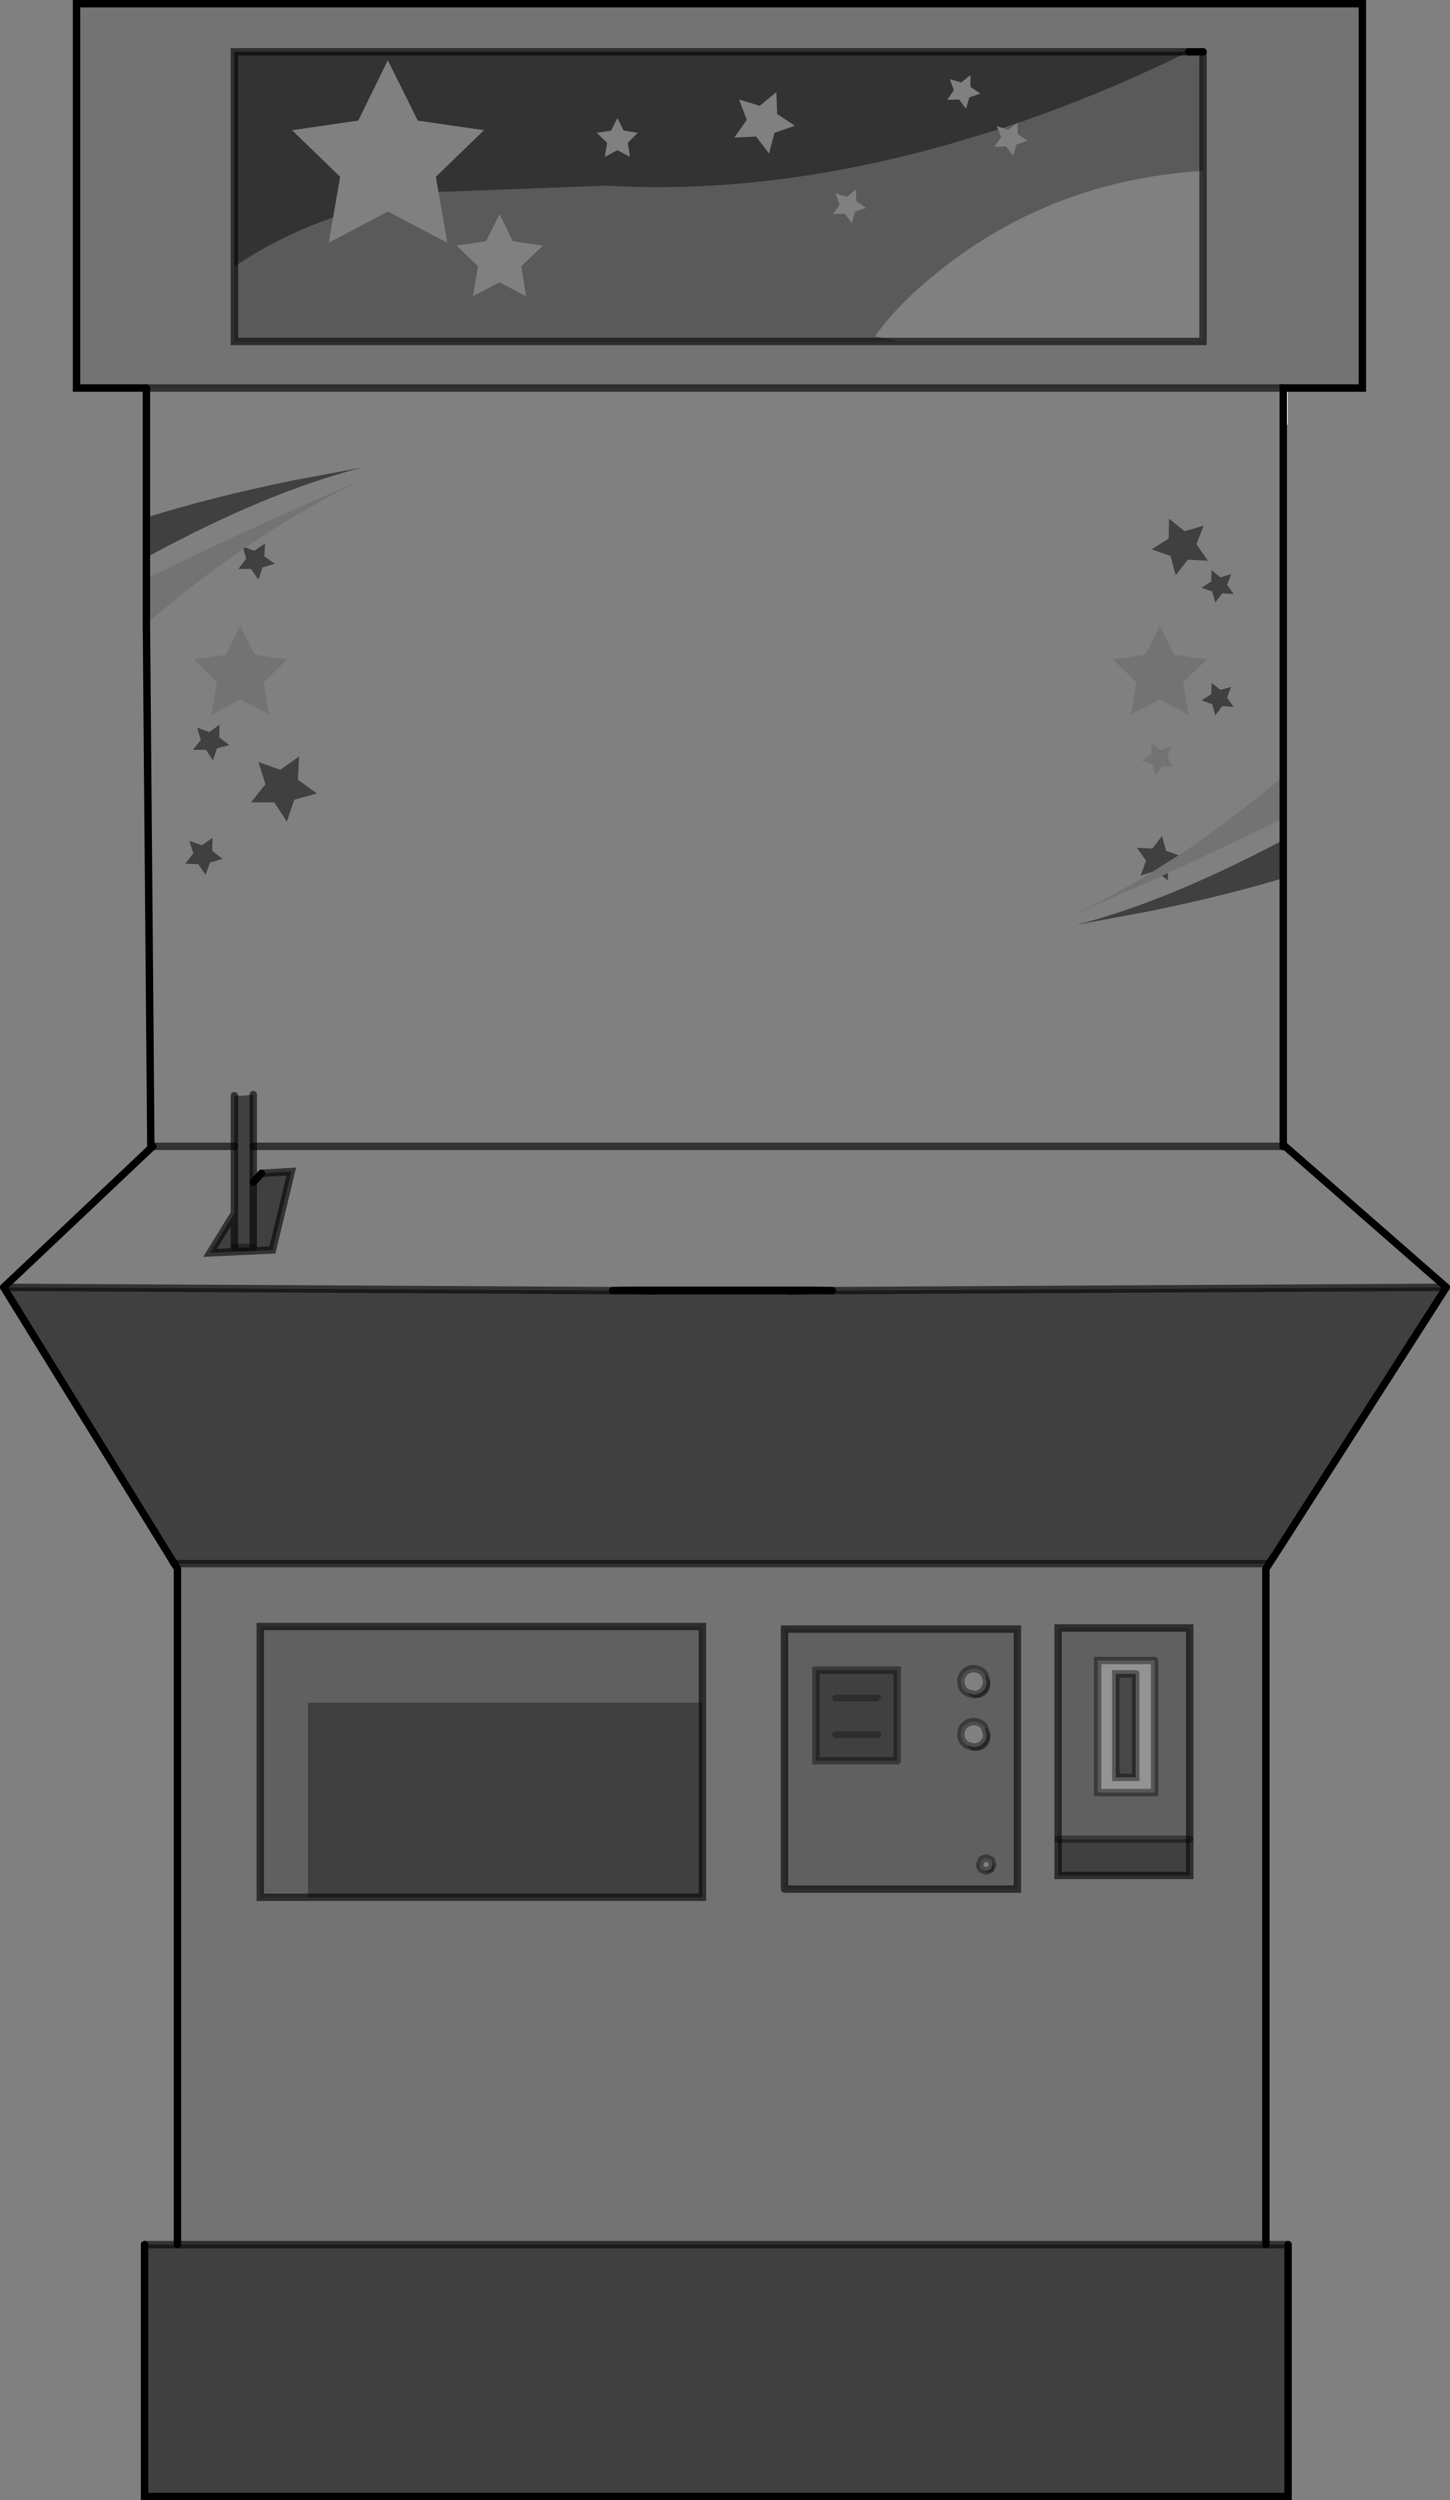 <?xml version="1.0" encoding="UTF-8" standalone="no"?>
<svg xmlns:xlink="http://www.w3.org/1999/xlink" height="337.95px" width="196.1px" xmlns="http://www.w3.org/2000/svg">
  <rect width="100%" height="100%" fill="#808080" stroke="none"/>
  <g transform="matrix(1.0, 0.0, 0.0, 1.0, 98.05, 160.45)">
    <path d="M-12.55 13.95 L-9.5 14.05 -15.2 14.0 -12.55 13.95 M8.75 14.05 L11.8 13.95 14.5 14.0 8.75 14.05" fill="#000000" fill-opacity="0.149" fill-rule="evenodd" stroke="none"/>
    <path d="M76.1 -108.0 L76.1 -103.05 75.5 -103.05 75.5 -108.0 76.1 -108.0" fill="#ffffff" fill-rule="evenodd" stroke="none"/>
    <path d="M75.5 -103.05 L75.5 -55.5 Q68.4 -49.5 61.35 -44.85 L59.65 -45.45 59.1 -47.45 57.8 -45.75 55.7 -45.85 56.95 -44.1 56.2 -42.1 57.8 -42.6 Q52.25 -39.2 46.75 -36.65 L59.1 -42.05 59.9 -41.45 59.9 -42.45 Q68.15 -46.2 75.5 -49.85 L75.5 -46.9 Q59.7 -38.55 47.55 -35.45 L57.0 -37.2 Q67.35 -39.3 75.5 -41.75 L75.5 -5.5 75.75 -5.5 80.5 -1.35 97.55 13.55 14.5 14.0 11.8 13.95 -12.55 13.95 -15.2 14.0 -97.55 13.55 -77.4 -5.5 -77.65 -5.5 -78.25 -76.15 Q-71.7 -81.75 -65.15 -86.25 L-64.75 -84.95 -65.8 -83.55 -64.1 -83.55 -63.1 -82.1 -62.55 -83.75 -60.9 -84.25 -62.3 -85.25 -62.2 -87.0 -63.65 -86.0 -64.85 -86.45 Q-56.85 -91.9 -48.9 -95.65 L-56.8 -92.25 Q-69.3 -86.7 -78.25 -82.2 L-78.25 -85.1 Q-62.15 -93.9 -49.1 -97.25 L-58.5 -95.5 Q-69.65 -93.2 -78.25 -90.5 L-78.25 -108.0 75.5 -108.0 75.5 -103.05 M-74.45 50.9 L-74.5 50.9 -75.0 50.05 -74.45 50.9 M39.55 -143.8 L39.6 -142.3 40.9 -141.45 39.4 -140.9 39.0 -139.4 38.0 -140.65 36.4 -140.6 37.35 -141.9 36.95 -142.95 36.75 -143.4 37.55 -143.15 38.3 -142.9 39.4 -143.75 39.55 -143.9 39.55 -143.8 M-38.75 -134.5 L-37.55 -127.65 -45.6 -131.85 -53.6 -127.65 -53.0 -131.05 -52.05 -136.55 -58.55 -142.85 -49.6 -144.15 -45.6 -152.3 -41.55 -144.15 -32.6 -142.85 -39.1 -136.55 -38.75 -134.5 M23.55 -114.3 L20.3 -115.0 Q23.85 -120.1 31.15 -125.5 45.8 -136.2 64.65 -137.35 L64.65 -114.3 23.55 -114.3 M33.2 -150.3 L33.2 -148.7 34.55 -147.8 33.05 -147.3 32.6 -145.75 31.65 -147.0 30.05 -146.95 30.95 -148.25 30.4 -149.75 31.95 -149.3 33.2 -150.3 M7.05 -145.05 L9.45 -143.45 6.7 -142.5 5.95 -139.7 4.2 -142.0 1.25 -141.85 2.95 -144.25 1.9 -147.0 4.7 -146.15 6.95 -148.0 7.05 -145.05 M17.7 -134.85 L17.75 -133.25 19.1 -132.35 17.6 -131.85 17.15 -130.3 16.2 -131.55 14.6 -131.5 15.5 -132.8 14.95 -134.3 16.5 -133.85 17.7 -134.85 M68.45 -82.85 L67.0 -82.4 65.8 -83.4 65.75 -81.85 64.45 -81.0 65.9 -80.5 66.3 -79.0 67.25 -80.25 68.8 -80.15 67.9 -81.4 68.45 -82.85 M64.75 -89.4 L62.15 -88.65 60.05 -90.35 60.0 -87.65 57.7 -86.2 60.25 -85.3 60.95 -82.7 62.6 -84.8 65.3 -84.65 63.75 -86.9 64.75 -89.4 M59.8 -58.05 L60.35 -59.5 58.9 -59.05 57.7 -60.05 57.65 -58.5 56.35 -57.65 57.8 -57.15 58.2 -55.65 59.1 -56.85 60.65 -56.8 59.8 -58.05 M52.5 -71.3 L55.65 -68.2 54.9 -63.85 58.8 -65.9 62.7 -63.85 61.95 -68.2 65.15 -71.3 60.75 -71.95 58.8 -75.9 56.85 -71.95 52.5 -71.3 M65.75 -66.6 L64.45 -65.8 65.9 -65.25 66.3 -63.75 67.25 -65.0 68.8 -64.9 67.9 -66.15 68.45 -67.6 67.0 -67.2 65.8 -68.15 65.75 -66.6 M-13.7 -142.8 L-11.8 -142.5 -13.15 -141.15 -12.85 -139.25 -14.55 -140.15 -16.25 -139.25 -15.95 -141.15 -17.35 -142.5 -15.4 -142.8 -14.55 -144.5 -13.7 -142.8 M-30.5 -131.5 L-28.7 -127.85 -24.65 -127.25 -27.55 -124.45 -26.9 -120.4 -30.5 -122.3 -34.1 -120.4 -33.4 -124.45 -36.3 -127.25 -32.3 -127.85 -30.5 -131.5 M-68.7 -68.2 L-69.45 -63.85 -65.55 -65.9 -61.65 -63.85 -62.4 -68.2 -59.25 -71.3 -63.6 -71.95 -65.55 -75.9 -67.5 -71.95 -71.85 -71.3 -68.7 -68.2 M-69.3 -47.2 L-70.75 -46.2 -72.45 -46.8 -71.9 -45.1 -73.0 -43.7 -71.25 -43.65 -70.25 -42.2 -69.65 -43.85 -67.95 -44.35 -69.35 -45.45 -69.3 -47.2 M-62.15 -54.45 L-64.1 -52.0 -60.95 -52.0 -59.25 -49.4 -58.25 -52.35 -55.2 -53.2 -57.75 -55.05 -57.6 -58.2 -60.15 -56.4 -63.1 -57.45 -62.15 -54.45 M-70.9 -60.45 L-71.95 -59.1 -70.2 -59.1 -69.25 -57.65 -68.7 -59.3 -67.05 -59.75 -68.4 -60.8 -68.35 -62.5 -69.75 -61.5 -71.4 -62.1 -70.9 -60.45 M-62.7 -1.85 L-63.15 -1.35 -63.8 -0.65 -63.8 -5.5 -63.8 -12.5 -65.05 -12.35 -65.35 -12.35 -65.45 -12.35 -65.6 -12.35 -66.35 -12.35 -66.35 -5.5 -66.35 3.55 -69.65 8.9 -61.2 8.5 -58.65 -2.1 -62.7 -1.85 M-77.4 -5.5 L-66.35 -5.5 -77.4 -5.5 M32.75 68.35 L32.4 68.1 Q31.9 67.55 31.9 66.85 31.9 66.15 32.4 65.6 32.95 65.1 33.65 65.1 34.35 65.1 34.9 65.6 L35.15 65.95 35.4 66.85 Q35.4 67.55 34.9 68.1 34.35 68.6 33.65 68.6 L32.75 68.35 M32.7 75.45 L32.4 75.2 Q31.9 74.7 31.9 74.0 31.9 73.25 32.4 72.75 32.95 72.25 33.65 72.25 34.35 72.25 34.9 72.75 L35.1 73.0 35.4 74.0 Q35.4 74.7 34.9 75.2 34.35 75.7 33.65 75.7 L32.7 75.45 M34.85 92.3 L34.7 92.2 Q34.45 91.95 34.45 91.6 L34.7 90.95 Q35.0 90.7 35.35 90.7 L35.95 90.95 36.05 91.1 36.2 91.6 35.95 92.2 35.35 92.45 34.85 92.3 M-63.8 -5.5 L75.5 -5.5 -63.8 -5.5" fill="#ffffff" fill-opacity="0.0" fill-rule="evenodd" stroke="none"/>
    <path d="M-56.4 96.0 L-62.85 96.0 -62.85 59.4 -3.05 59.4 -3.05 69.7 -56.4 69.7 -56.4 96.0 M35.15 65.95 L34.9 65.6 Q34.35 65.1 33.65 65.1 32.95 65.1 32.4 65.6 31.9 66.15 31.9 66.85 31.9 67.55 32.4 68.1 L32.75 68.35 32.9 68.55 Q33.4 69.05 34.1 69.05 34.85 69.05 35.35 68.55 35.85 68.05 35.85 67.3 35.85 66.6 35.35 66.1 L35.15 65.95 M35.1 73.0 L34.9 72.75 Q34.35 72.25 33.65 72.25 32.95 72.25 32.4 72.75 31.9 73.25 31.9 74.0 31.9 74.7 32.4 75.2 L32.7 75.45 32.9 75.7 Q33.4 76.2 34.1 76.2 34.85 76.2 35.35 75.7 35.85 75.15 35.85 74.45 35.85 73.75 35.35 73.2 L35.1 73.0 M36.05 91.1 L35.95 90.95 35.35 90.7 Q35.0 90.7 34.7 90.95 L34.45 91.6 Q34.45 91.95 34.7 92.2 L34.85 92.3 34.95 92.45 35.6 92.7 36.2 92.45 36.45 91.85 36.2 91.2 36.05 91.1 M23.3 77.55 L23.3 65.3 12.3 65.3 12.3 77.55 23.3 77.55 M8.05 94.9 L8.05 59.75 39.55 59.75 39.55 94.9 8.05 94.9 M58.1 64.0 L50.4 64.0 50.4 81.85 58.1 81.85 58.1 64.0 M45.05 88.15 L45.05 59.6 62.85 59.6 62.85 88.15 45.05 88.15" fill="#000000" fill-opacity="0.247" fill-rule="evenodd" stroke="none"/>
    <path d="M-78.25 -108.0 L-87.7 -108.0 -87.7 -159.95 86.2 -159.95 86.2 -108.0 76.1 -108.0 75.5 -108.0 -78.25 -108.0 M75.5 -55.5 L75.5 -49.85 Q68.15 -46.2 59.9 -42.45 L59.1 -42.05 46.75 -36.65 Q52.25 -39.2 57.8 -42.6 L61.35 -44.85 Q68.4 -49.5 75.5 -55.5 M74.45 49.6 L73.15 51.6 73.15 142.95 -74.05 142.95 -74.05 51.6 -74.45 50.9 73.55 50.9 74.45 49.6 M-78.25 -76.15 L-78.25 -82.2 Q-69.3 -86.7 -56.8 -92.25 L-48.9 -95.65 Q-56.85 -91.9 -64.85 -86.45 L-65.15 -86.25 Q-71.7 -81.75 -78.25 -76.15 M64.65 -153.45 L62.7 -153.45 -66.35 -153.45 -66.35 -124.4 -66.35 -114.3 23.55 -114.3 64.65 -114.3 64.65 -137.35 64.65 -153.45 M52.5 -71.3 L56.85 -71.95 58.8 -75.9 60.75 -71.95 65.15 -71.3 61.95 -68.2 62.7 -63.85 58.8 -65.9 54.9 -63.85 55.65 -68.2 52.5 -71.3 M59.8 -58.05 L60.65 -56.8 59.1 -56.85 58.2 -55.65 57.8 -57.15 56.35 -57.65 57.65 -58.5 57.7 -60.05 58.9 -59.05 60.35 -59.5 59.8 -58.05 M-68.7 -68.2 L-71.85 -71.3 -67.5 -71.95 -65.55 -75.9 -63.6 -71.95 -59.25 -71.3 -62.4 -68.2 -61.65 -63.85 -65.55 -65.9 -69.45 -63.85 -68.7 -68.2 M-3.05 69.7 L-3.05 59.4 -62.85 59.4 -62.85 96.0 -56.4 96.0 -3.05 96.0 -3.05 69.7 M8.05 94.9 L39.55 94.9 39.55 59.75 8.05 59.75 8.05 94.9 M45.05 88.15 L45.05 93.05 62.85 93.05 62.85 88.15 62.85 59.6 45.05 59.6 45.05 88.15" fill="#000000" fill-opacity="0.098" fill-rule="evenodd" stroke="none"/>
    <path d="M55.55 65.8 L55.55 79.8 52.85 79.8 52.85 65.8 55.55 65.8" fill="#000000" fill-opacity="0.447" fill-rule="evenodd" stroke="none"/>
    <path d="M20.65 69.55 L15.0 69.55 Q14.5 69.55 14.5 69.1 14.5 68.6 15.0 68.6 L20.65 68.6 Q21.15 68.6 21.15 69.1 L20.65 69.55 M21.15 74.0 Q21.15 74.5 20.65 74.5 L15.0 74.5 Q14.5 74.5 14.5 74.0 14.5 73.55 15.0 73.55 L20.65 73.55 Q21.15 73.55 21.15 74.0" fill="#000000" fill-opacity="0.647" fill-rule="evenodd" stroke="none"/>
    <path d="M58.1 64.0 L58.1 81.85 50.4 81.85 50.4 64.0 58.1 64.0 M55.55 65.8 L52.85 65.8 52.85 79.8 55.55 79.8 55.55 65.8" fill="#ffffff" fill-opacity="0.149" fill-rule="evenodd" stroke="none"/>
    <path d="M75.5 -46.9 L75.5 -41.75 Q67.35 -39.3 57.0 -37.2 L47.55 -35.45 Q59.7 -38.55 75.5 -46.9 M97.55 13.55 L74.45 49.6 73.55 50.9 -74.45 50.9 -75.0 50.05 -97.55 13.55 -15.2 14.0 -9.5 14.05 8.75 14.05 14.5 14.0 97.55 13.55 M73.15 142.95 L76.15 142.95 76.15 177.0 -78.5 177.0 -78.5 142.95 -74.05 142.95 73.15 142.95 M-78.25 -85.1 L-78.25 -90.5 Q-69.65 -93.2 -58.5 -95.5 L-49.1 -97.25 Q-62.15 -93.9 -78.25 -85.1 M64.75 -89.4 L63.75 -86.9 65.3 -84.65 62.6 -84.8 60.95 -82.7 60.25 -85.3 57.7 -86.2 60.0 -87.65 60.05 -90.35 62.15 -88.65 64.75 -89.4 M68.45 -82.85 L67.9 -81.4 68.8 -80.15 67.25 -80.25 66.3 -79.0 65.9 -80.5 64.45 -81.0 65.75 -81.85 65.8 -83.4 67.0 -82.4 68.45 -82.85 M65.75 -66.6 L65.8 -68.15 67.0 -67.2 68.45 -67.6 67.9 -66.15 68.8 -64.9 67.25 -65.0 66.3 -63.75 65.9 -65.25 64.45 -65.8 65.75 -66.6 M57.8 -42.6 L56.2 -42.1 56.95 -44.1 55.7 -45.85 57.8 -45.75 59.1 -47.45 59.65 -45.45 61.35 -44.85 57.8 -42.6 M59.9 -42.45 L59.9 -41.45 59.1 -42.05 59.9 -42.45 M-64.85 -86.45 L-63.65 -86.0 -62.2 -87.0 -62.3 -85.25 -60.9 -84.25 -62.55 -83.75 -63.1 -82.1 -64.1 -83.55 -65.8 -83.55 -64.75 -84.95 -65.15 -86.25 -64.85 -86.45 M-70.9 -60.45 L-71.4 -62.1 -69.75 -61.5 -68.35 -62.5 -68.4 -60.8 -67.05 -59.75 -68.7 -59.3 -69.25 -57.65 -70.2 -59.1 -71.95 -59.1 -70.9 -60.45 M-62.15 -54.45 L-63.1 -57.45 -60.15 -56.4 -57.6 -58.2 -57.75 -55.05 -55.2 -53.2 -58.25 -52.35 -59.25 -49.4 -60.95 -52.0 -64.1 -52.0 -62.15 -54.45 M-69.3 -47.2 L-69.35 -45.45 -67.95 -44.35 -69.65 -43.85 -70.25 -42.2 -71.25 -43.65 -73.0 -43.7 -71.9 -45.1 -72.45 -46.8 -70.75 -46.2 -69.3 -47.2 M-63.8 -0.65 L-63.15 -1.35 -62.7 -1.85 -58.65 -2.1 -61.2 8.5 -69.65 8.9 -66.35 3.55 -66.35 -5.5 -66.35 -12.35 -65.6 -12.35 -65.45 -12.35 -65.35 -12.35 -65.05 -12.35 -63.8 -12.5 -63.8 -5.5 -63.8 -0.65 -63.8 8.15 -63.8 -0.65 M-66.35 8.15 L-66.35 3.55 -66.35 8.15 -63.8 8.15 -66.35 8.15 M-56.4 96.0 L-56.4 69.7 -3.05 69.7 -3.05 96.0 -56.4 96.0 M21.15 74.0 Q21.15 73.55 20.65 73.55 L15.0 73.55 Q14.5 73.55 14.5 74.0 14.5 74.5 15.0 74.5 L20.65 74.5 Q21.15 74.5 21.15 74.0 M20.65 69.55 L21.15 69.1 Q21.15 68.6 20.65 68.6 L15.0 68.6 Q14.5 68.6 14.5 69.1 14.5 69.55 15.0 69.55 L20.65 69.55 M35.15 65.95 L35.35 66.1 Q35.85 66.6 35.85 67.3 35.85 68.05 35.35 68.55 34.85 69.05 34.1 69.05 33.4 69.05 32.9 68.55 L32.75 68.35 33.65 68.6 Q34.35 68.6 34.9 68.1 35.4 67.55 35.4 66.85 L35.15 65.95 M35.1 73.0 L35.35 73.2 Q35.85 73.75 35.85 74.45 35.85 75.15 35.35 75.7 34.85 76.2 34.1 76.2 33.4 76.2 32.9 75.7 L32.7 75.45 33.65 75.7 Q34.35 75.7 34.9 75.2 35.4 74.7 35.4 74.0 L35.1 73.0 M36.05 91.1 L36.2 91.2 36.45 91.85 36.2 92.45 35.6 92.7 34.95 92.45 34.85 92.3 35.35 92.45 35.95 92.2 36.2 91.6 36.05 91.1 M23.3 77.55 L12.3 77.55 12.3 65.3 23.3 65.3 23.3 77.55 M62.85 88.15 L62.85 93.05 45.05 93.05 45.05 88.15 62.85 88.15" fill="#000000" fill-opacity="0.498" fill-rule="evenodd" stroke="none"/>
    <path d="M62.7 -153.45 L64.65 -153.45 64.65 -137.35 Q45.8 -136.2 31.15 -125.5 23.85 -120.1 20.3 -115.0 L23.55 -114.3 -66.35 -114.3 -66.35 -124.4 Q-60.45 -128.45 -53.0 -131.05 L-53.6 -127.65 -45.6 -131.85 -37.55 -127.65 -38.75 -134.5 -15.95 -135.35 Q5.75 -134.05 30.15 -140.9 L36.95 -142.95 37.35 -141.9 36.4 -140.6 38.0 -140.65 39.0 -139.4 39.4 -140.9 40.9 -141.45 39.6 -142.3 39.55 -143.8 Q51.3 -147.85 62.7 -153.45 M37.55 -143.15 L39.4 -143.75 38.3 -142.9 37.55 -143.15 M17.7 -134.85 L16.5 -133.85 14.95 -134.3 15.5 -132.8 14.6 -131.5 16.2 -131.55 17.15 -130.3 17.6 -131.85 19.1 -132.35 17.75 -133.25 17.7 -134.85 M-30.5 -131.5 L-32.3 -127.85 -36.3 -127.25 -33.4 -124.45 -34.1 -120.4 -30.5 -122.3 -26.9 -120.4 -27.55 -124.45 -24.65 -127.25 -28.7 -127.85 -30.5 -131.5" fill="#000000" fill-opacity="0.298" fill-rule="evenodd" stroke="none"/>
    <path d="M62.7 -153.45 Q51.3 -147.85 39.55 -143.8 L39.55 -143.9 39.4 -143.75 37.55 -143.15 36.75 -143.4 36.95 -142.95 30.15 -140.9 Q5.75 -134.05 -15.95 -135.35 L-38.75 -134.5 -39.1 -136.55 -32.6 -142.85 -41.55 -144.15 -45.6 -152.3 -49.6 -144.15 -58.55 -142.85 -52.05 -136.55 -53.0 -131.05 Q-60.45 -128.45 -66.35 -124.4 L-66.35 -153.45 62.7 -153.45 M33.2 -150.3 L31.95 -149.3 30.4 -149.75 30.95 -148.25 30.05 -146.95 31.65 -147.0 32.6 -145.75 33.05 -147.3 34.55 -147.8 33.2 -148.7 33.2 -150.3 M7.05 -145.05 L6.95 -148.0 4.7 -146.15 1.9 -147.0 2.95 -144.25 1.25 -141.85 4.2 -142.0 5.95 -139.7 6.7 -142.5 9.45 -143.45 7.05 -145.05 M-13.7 -142.8 L-14.55 -144.5 -15.4 -142.8 -17.35 -142.5 -15.95 -141.15 -16.25 -139.25 -14.55 -140.15 -12.85 -139.25 -13.15 -141.15 -11.8 -142.5 -13.7 -142.8" fill="#000000" fill-opacity="0.6" fill-rule="evenodd" stroke="none"/>
    <path d="M-78.25 -108.0 L-87.7 -108.0 -87.7 -159.95 86.2 -159.95 86.2 -108.0 76.1 -108.0 75.5 -108.0 75.5 -103.05 75.5 -55.5 75.5 -49.85 75.5 -46.9 75.5 -41.75 75.5 -5.5 M76.15 142.95 L76.15 177.0 -78.5 177.0 -78.5 142.95 M-77.4 -5.5 L-77.65 -5.5 -78.25 -76.15 -78.25 -82.2 -78.25 -85.1 -78.25 -90.5 -78.25 -108.0 M64.65 -153.45 L62.7 -153.45 M-63.8 -0.65 L-63.15 -1.35 -62.7 -1.85" fill="none" stroke="#000000" stroke-linecap="round" stroke-linejoin="miter-clip" stroke-miterlimit="4.0" stroke-width="1.0"/>
    <path d="M75.5 -5.5 L75.75 -5.5 80.5 -1.35 97.55 13.55 74.45 49.6 73.15 51.6 73.15 142.95 M-74.05 142.95 L-74.05 51.6 -74.45 50.9 M-74.5 50.9 L-75.0 50.05 -97.55 13.55 -77.4 -5.5 M-9.5 14.05 L-12.55 13.95 -15.2 14.0 M8.75 14.05 L11.8 13.95 -12.55 13.95 M14.5 14.0 L11.8 13.95 M73.55 50.9 L74.45 49.6" fill="none" stroke="#000000" stroke-linecap="round" stroke-linejoin="round" stroke-width="1.0"/>
    <path d="M-74.45 50.9 L-74.5 50.9 M-66.35 -5.5 L-77.4 -5.5 M-15.2 14.0 L-9.5 14.05 8.75 14.05 14.5 14.0 97.55 13.55 M-97.55 13.55 L-15.2 14.0 M75.5 -5.5 L-63.8 -5.5 M73.55 50.9 L-74.45 50.9" fill="none" stroke="#000000" stroke-linecap="round" stroke-linejoin="round" stroke-opacity="0.6" stroke-width="1.0"/>
    <path d="M73.15 142.95 L76.15 142.95 M-78.5 142.95 L-74.05 142.95 73.15 142.95 M-78.25 -108.0 L75.5 -108.0 M-66.35 -124.4 L-66.35 -114.3 23.55 -114.3 64.65 -114.3 64.65 -137.35 64.65 -153.45 M62.7 -153.45 L-66.35 -153.45 -66.35 -124.4 M-62.7 -1.85 L-58.65 -2.1 -61.2 8.5 -69.65 8.9 -66.35 3.55 -66.35 -5.5 -66.35 -12.35 M-63.8 -0.65 L-63.8 -5.5 -63.8 -12.5 M-66.35 3.55 L-66.35 8.15 M-63.8 8.15 L-63.8 -0.65 M-3.05 69.7 L-3.05 59.4 -62.85 59.4 -62.85 96.0 -56.4 96.0 -3.05 96.0 -3.05 69.7 M8.05 94.9 L8.05 59.75 39.55 59.75 39.55 94.9 8.05 94.9 M62.85 88.15 L62.85 93.05 45.05 93.05 45.05 88.15 45.05 59.6 62.85 59.6 62.85 88.15" fill="none" stroke="#000000" stroke-linecap="round" stroke-linejoin="miter-clip" stroke-miterlimit="4.0" stroke-opacity="0.6" stroke-width="1.0"/>
    <path d="M-66.35 8.15 L-63.8 8.15 M32.75 68.35 L32.4 68.1 Q31.9 67.55 31.9 66.85 31.9 66.15 32.4 65.6 32.95 65.1 33.65 65.1 34.35 65.1 34.9 65.6 L35.15 65.95 35.4 66.85 Q35.4 67.55 34.9 68.1 34.35 68.6 33.65 68.6 L32.75 68.35 M32.7 75.45 L32.4 75.2 Q31.9 74.7 31.9 74.0 31.9 73.25 32.4 72.75 32.95 72.25 33.65 72.25 34.35 72.25 34.9 72.75 L35.1 73.0 35.4 74.0 Q35.4 74.7 34.9 75.2 34.35 75.7 33.65 75.7 L32.7 75.45 M34.85 92.3 L34.7 92.2 Q34.45 91.95 34.45 91.6 L34.7 90.95 Q35.0 90.7 35.35 90.7 L35.95 90.95 36.05 91.1 36.2 91.6 35.95 92.2 35.35 92.45 34.85 92.3 M23.3 77.55 L12.3 77.55 12.3 65.3 23.3 65.3 23.3 77.55 M58.1 64.0 L58.1 81.85 50.4 81.85 50.4 64.0 58.1 64.0 M55.55 65.8 L55.55 79.8 52.85 79.8 52.85 65.8 55.55 65.8 M62.85 88.15 L45.05 88.15" fill="none" stroke="#000000" stroke-linecap="round" stroke-linejoin="miter-clip" stroke-miterlimit="4.0" stroke-opacity="0.4" stroke-width="1.0"/>
  </g>
</svg>
